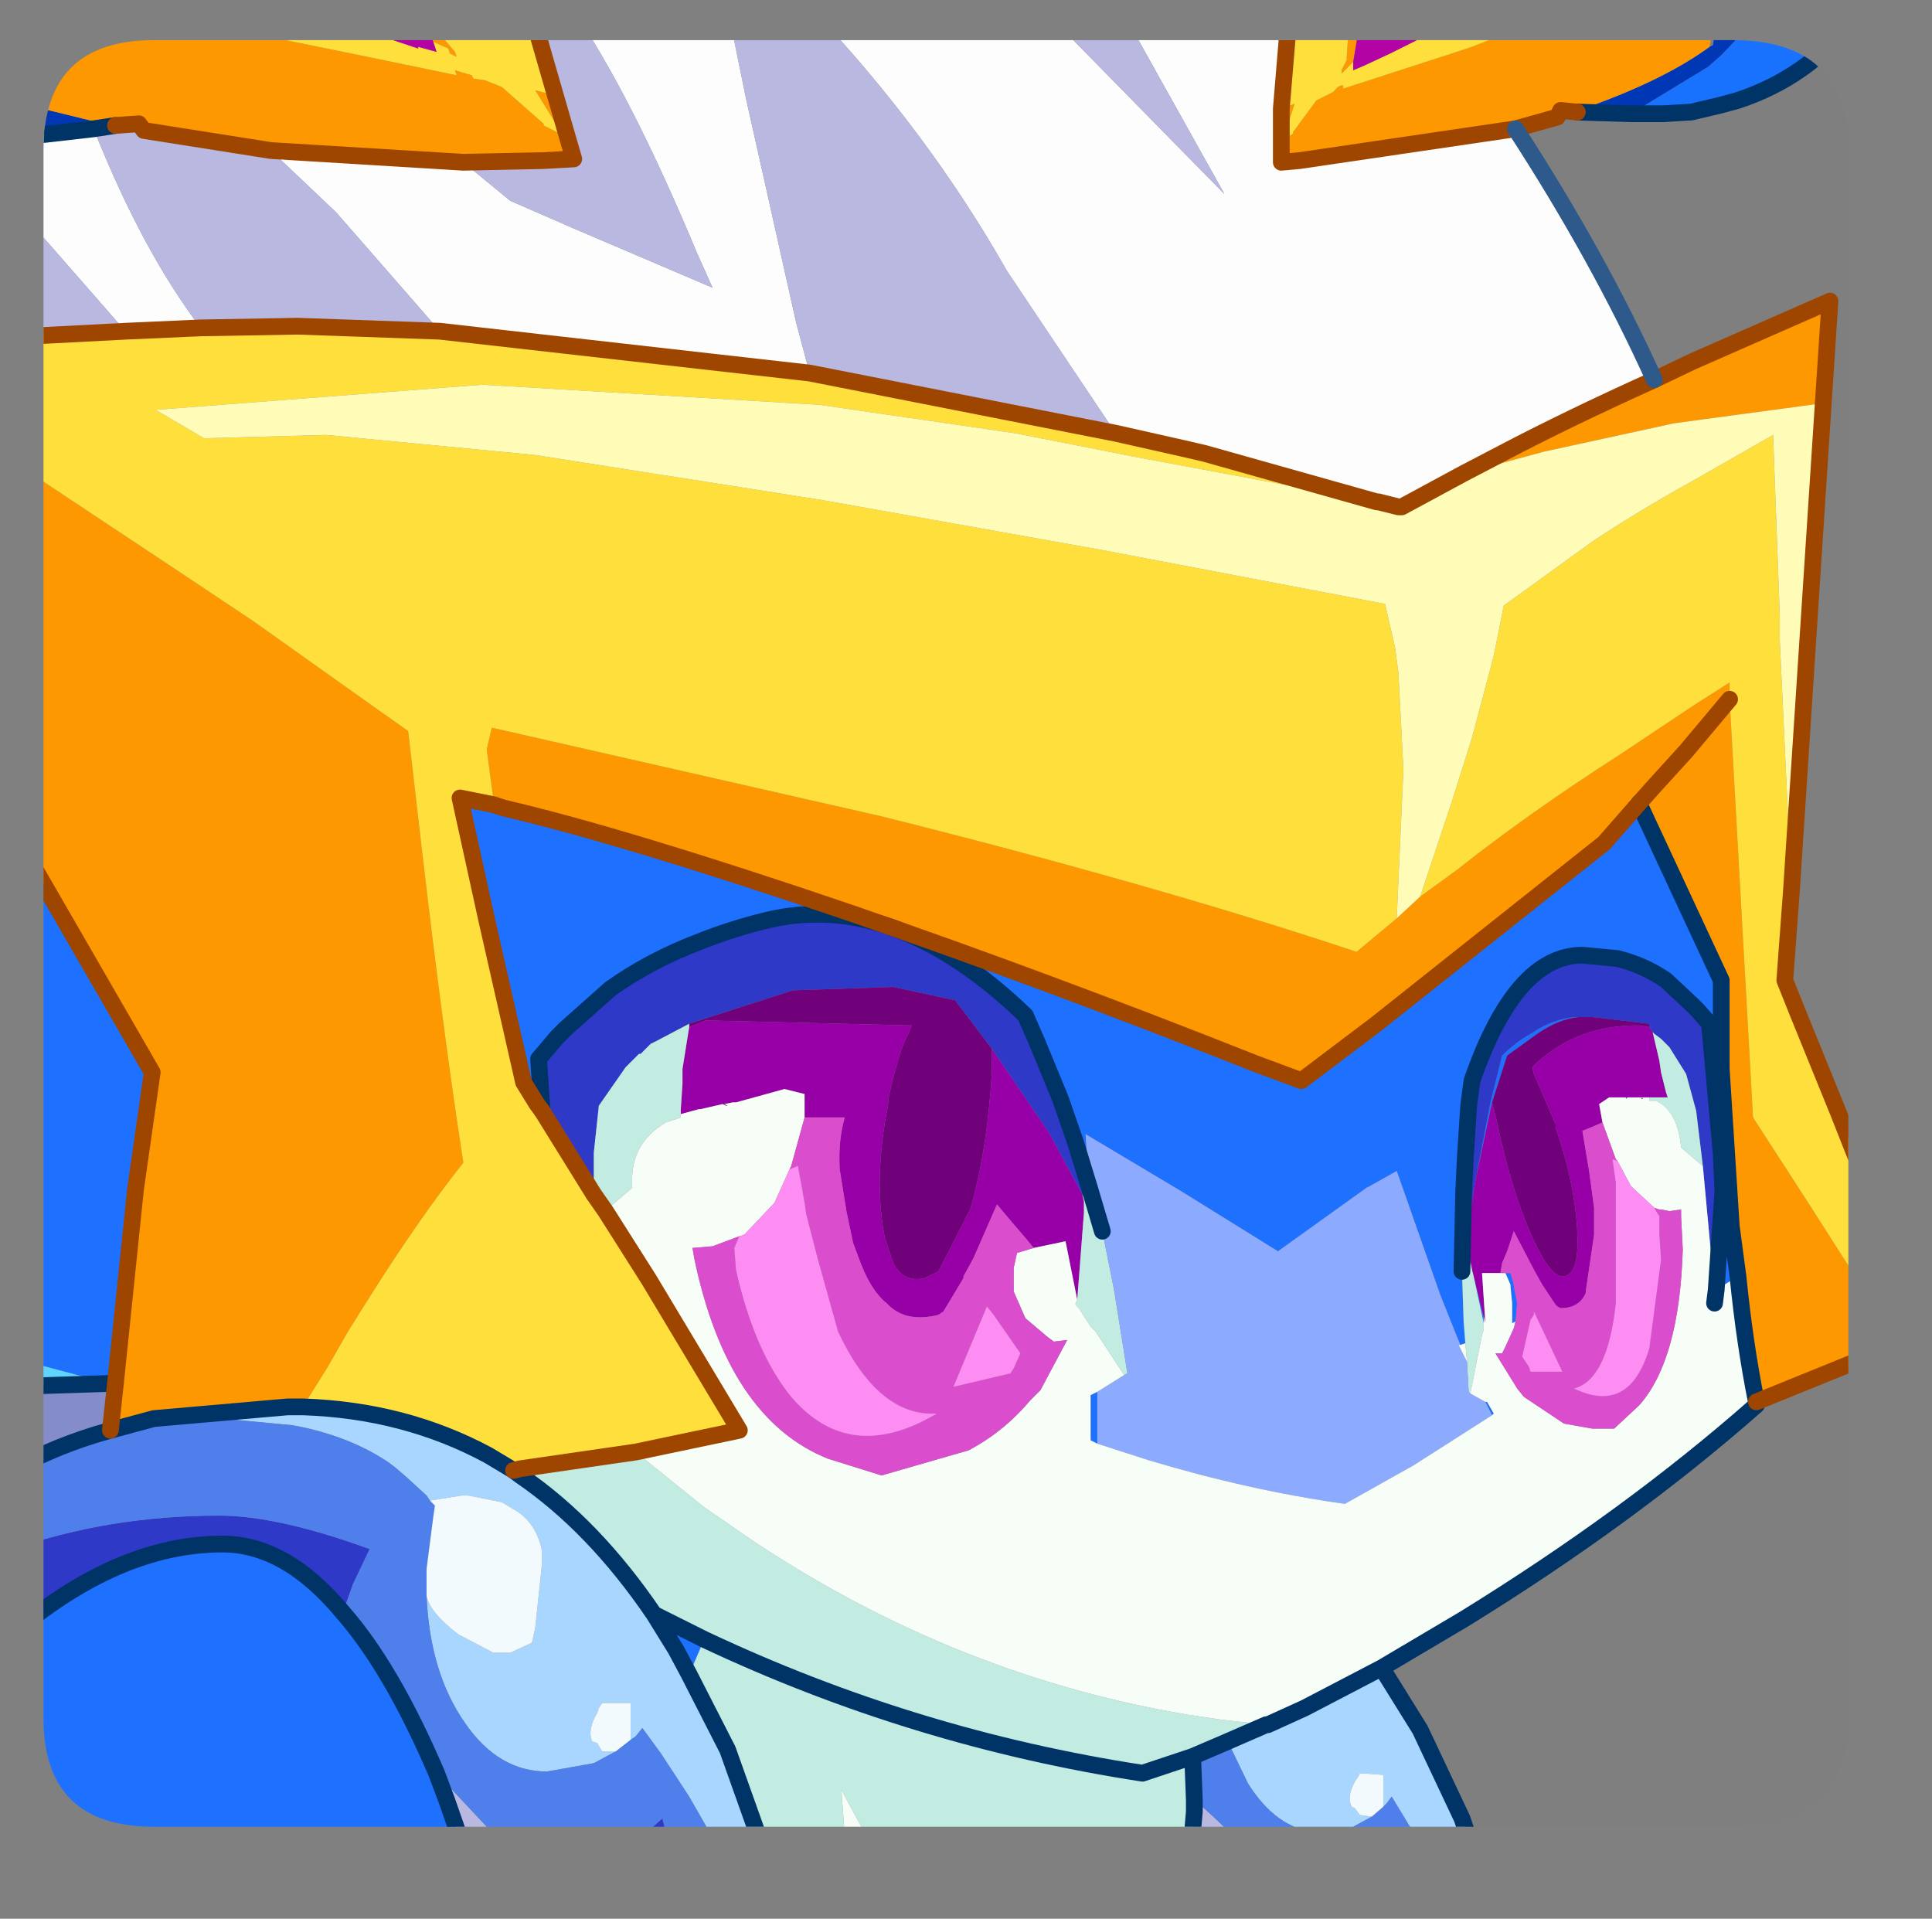 <?xml version="1.0" encoding="UTF-8" standalone="no"?>
<svg xmlns:ffdec="https://www.free-decompiler.com/flash" xmlns:xlink="http://www.w3.org/1999/xlink" ffdec:objectType="frame" height="57.35px" width="57.75px" xmlns="http://www.w3.org/2000/svg">
  <rect width="100%" height="100%" fill="#808080" stroke="none"/>
  <g transform="matrix(1.0, 0.0, 0.0, 1.0, 1.3, 1.2)">
    <clipPath id="clipPath0" transform="matrix(1.0, 0.0, 0.0, 1.0, 0.0, 0.0)">
      <path d="M50.5 0.0 Q53.95 0.0 53.95 3.3 L53.95 50.15 Q53.95 53.4 50.5 53.4 L3.3 53.4 Q0.0 53.4 0.0 50.15 L0.0 3.3 Q0.0 0.0 3.3 0.0 L50.5 0.0" fill="#000000" fill-rule="evenodd" stroke="none"/>
    </clipPath>
    <g clip-path="url(#clipPath0)">
      <use ffdec:characterId="2" height="57.35" transform="matrix(1.0, 0.0, 0.0, 1.0, -1.3, -1.2)" width="57.75" xlink:href="#shape1"/>
    </g>
    <use ffdec:characterId="3" height="53.4" transform="matrix(1.0, 0.0, 0.0, 1.0, 0.0, 0.0)" width="53.95" xlink:href="#shape2"/>
  </g>
  <defs>
    <g id="shape1" transform="matrix(1.0, 0.0, 0.0, 1.0, 0.25, 0.25)">
      <path d="M55.35 0.0 L55.05 0.4 Q53.8 2.05 51.7 2.75 L51.15 2.9 50.3 3.1 49.45 3.15 48.5 3.15 50.8 1.75 51.2 1.4 52.2 0.35 52.25 0.0 55.35 0.0 M0.0 3.85 L0.0 3.55 0.8 3.8 0.0 3.85" fill="#1972ff" fill-rule="evenodd" stroke="none"/>
      <path d="M48.5 3.15 L46.9 3.1 47.35 2.9 Q49.55 2.1 50.85 1.15 L50.95 1.1 51.15 0.0 52.25 0.0 52.2 0.35 51.2 1.4 50.8 1.75 48.5 3.15 M0.0 3.55 L0.0 2.75 2.45 3.35 2.5 3.35 3.2 3.5 2.55 3.6 0.8 3.8 0.0 3.55" fill="#0037b6" fill-rule="evenodd" stroke="none"/>
      <path d="M46.9 3.1 L46.4 3.05 46.3 3.25 45.05 3.6 38.6 4.55 38.05 4.6 38.05 3.0 38.45 2.85 38.15 3.75 38.15 3.9 38.4 3.75 38.4 3.7 39.1 2.75 39.4 2.6 39.6 2.5 39.65 2.45 Q39.75 2.3 39.9 2.3 L39.9 2.4 43.45 1.25 43.75 1.15 46.65 0.0 51.05 0.0 50.85 1.15 Q49.55 2.1 47.35 2.9 L46.9 3.1 M49.2 11.1 L50.35 10.55 54.45 8.75 54.25 11.8 49.8 12.4 45.9 13.25 43.5 13.9 44.65 13.3 Q46.65 12.25 49.2 11.1 M56.45 39.85 L55.7 40.25 52.25 41.65 Q51.9 39.9 51.7 37.9 L51.5 36.4 51.2 31.7 51.2 31.6 51.2 29.05 48.85 24.0 48.75 23.8 49.15 23.3 48.75 23.75 47.7 24.95 42.6 29.0 40.9 30.35 38.65 32.05 37.3 31.55 Q31.0 29.05 25.2 27.05 18.45 24.75 14.8 23.9 L14.5 23.65 14.3 22.15 14.45 21.5 26.1 24.15 Q34.3 26.2 40.3 28.2 L41.5 27.2 42.2 26.55 43.3 25.75 Q45.45 24.05 48.1 22.35 L50.35 20.85 51.45 20.15 51.45 20.65 52.15 33.15 53.8 35.7 56.45 39.85 M0.0 24.35 L0.0 13.45 5.35 17.0 7.3 18.3 11.1 21.0 11.95 21.6 12.35 25.05 Q13.0 30.65 13.6 34.5 12.25 36.2 10.65 38.75 L10.15 39.55 9.55 40.6 8.8 41.8 8.35 41.8 4.35 42.15 3.05 42.5 3.2 41.1 3.8 35.3 4.3 31.8 0.0 24.35 M0.0 2.75 L0.0 0.0 4.05 0.0 7.3 0.75 10.5 1.4 13.4 2.0 13.35 1.85 13.85 2.0 13.9 2.1 14.25 2.15 14.75 2.35 16.0 3.45 16.0 3.5 16.5 3.75 16.4 3.5 15.75 2.45 16.35 2.6 16.9 4.5 16.0 4.55 13.6 4.6 7.85 4.25 4.05 3.65 3.9 3.45 3.2 3.5 2.5 3.35 2.45 3.35 0.0 2.75 M12.35 0.0 L12.75 0.0 13.05 0.95 13.35 1.3 13.4 1.45 13.2 1.35 13.15 1.2 12.7 1.0 12.45 0.3 12.35 0.0 M40.1 0.0 L40.4 0.0 40.3 1.0 40.2 1.6 40.0 1.8 39.9 1.9 39.85 1.95 39.85 1.85 40.0 1.55 40.1 0.0 M49.15 23.3 L50.15 22.2 51.45 20.65 50.15 22.2 49.15 23.3" fill="#fe9900" fill-rule="evenodd" stroke="none"/>
      <path d="M53.3 26.35 L53.1 29.05 53.5 30.05 54.7 33.0 57.25 39.45 56.45 39.85 53.8 35.7 52.15 33.15 51.45 20.65 51.45 20.15 50.35 20.85 48.1 22.35 Q45.45 24.05 43.3 25.75 L42.2 26.55 43.15 23.7 43.75 21.8 44.4 19.35 44.7 17.85 47.4 15.9 Q48.85 14.95 50.3 14.15 L52.75 12.75 52.95 18.15 52.95 18.9 53.3 26.35 M0.0 13.45 L0.0 9.85 0.6 9.8 3.5 9.65 5.75 9.55 8.65 9.5 12.9 9.65 23.95 10.9 33.1 12.7 35.1 13.15 35.75 13.3 40.9 14.75 33.65 13.4 30.1 12.7 24.25 11.85 14.2 11.25 14.15 11.25 4.4 12.0 5.85 12.85 9.5 12.75 15.75 13.35 24.35 14.7 32.75 16.2 36.95 17.0 41.15 17.8 41.45 19.1 41.55 19.85 41.7 22.75 41.5 27.2 40.3 28.2 Q34.3 26.2 26.1 24.15 L14.45 21.5 14.3 22.15 14.5 23.65 14.8 23.9 14.5 23.8 13.5 23.6 14.3 27.25 15.4 32.1 15.8 32.75 15.95 32.95 17.5 35.45 17.85 35.95 19.15 38.0 21.85 42.5 18.75 43.15 15.3 43.65 15.1 43.7 14.35 43.25 Q11.85 41.9 8.8 41.8 L9.55 40.6 10.15 39.55 10.65 38.75 Q12.25 36.2 13.6 34.5 13.0 30.65 12.35 25.05 L11.95 21.6 11.1 21.0 7.3 18.3 5.35 17.0 0.0 13.45 M4.05 0.0 L8.6 0.0 8.75 0.05 9.55 0.35 9.75 0.4 11.05 0.8 12.25 1.2 12.25 1.15 12.8 1.3 12.7 1.0 13.15 1.2 13.2 1.35 13.4 1.45 13.35 1.3 13.05 0.95 12.75 0.0 15.6 0.0 16.35 2.6 15.75 2.45 16.4 3.5 16.5 3.75 16.0 3.5 16.0 3.45 14.75 2.35 14.25 2.15 13.9 2.1 13.85 2.0 13.35 1.85 13.4 2.0 10.5 1.4 7.3 0.75 4.05 0.0 M38.3 0.0 L40.1 0.0 40.0 1.55 39.85 1.85 39.85 1.95 39.9 1.9 40.0 1.8 40.2 1.6 40.2 1.85 40.55 1.7 41.3 1.35 42.2 0.9 42.7 0.65 42.95 0.55 43.95 0.0 46.65 0.0 43.75 1.15 43.45 1.25 39.9 2.4 39.9 2.3 Q39.75 2.3 39.65 2.45 L39.6 2.5 39.4 2.6 39.1 2.75 38.4 3.7 38.4 3.75 38.15 3.9 38.15 3.75 38.45 2.85 38.05 3.0 38.3 0.0" fill="#ffe03c" fill-rule="evenodd" stroke="none"/>
      <path d="M8.6 0.0 L12.35 0.0 12.45 0.3 12.7 1.0 12.8 1.3 12.25 1.15 12.25 1.2 11.05 0.8 9.75 0.4 9.55 0.35 8.75 0.05 8.6 0.0 M40.4 0.0 L41.5 0.0 41.4 0.5 42.2 0.15 42.45 0.0 43.95 0.0 42.95 0.55 42.7 0.65 42.2 0.9 41.3 1.35 40.55 1.7 40.2 1.85 40.2 1.6 40.3 1.0 40.4 0.0" fill="#b403a6" fill-rule="evenodd" stroke="none"/>
      <path d="M42.2 0.0 L42.45 0.0 42.2 0.15 42.2 0.0" fill="#f891e2" fill-rule="evenodd" stroke="none"/>
      <path d="M41.5 0.0 L42.2 0.0 42.2 0.15 41.4 0.5 41.5 0.0" fill="#e048a8" fill-rule="evenodd" stroke="none"/>
      <path d="M45.05 3.6 Q47.55 7.45 49.2 11.1 46.65 12.25 44.65 13.3 L43.5 13.9 41.65 14.9 41.55 14.9 40.95 14.75 40.9 14.75 35.75 13.3 35.1 13.15 33.1 12.7 29.85 7.85 Q27.5 3.7 24.0 0.0 L30.9 0.0 36.35 5.55 33.25 0.0 38.3 0.0 38.05 3.0 38.05 4.6 38.6 4.55 45.05 3.6 M35.25 56.85 L35.2 56.85 35.2 56.8 35.25 56.85 M0.0 5.65 L0.0 3.85 0.8 3.8 2.55 3.6 Q4.0 7.25 5.75 9.55 L3.5 9.65 0.0 5.65 M16.85 0.0 L21.5 0.0 22.05 2.7 23.55 9.4 23.95 10.9 12.9 9.65 9.8 6.1 7.85 4.25 13.6 4.6 15.0 5.75 16.95 6.6 21.05 8.35 20.6 7.35 Q18.6 2.55 16.85 0.0" fill="#fefefe" fill-rule="evenodd" stroke="none"/>
      <path d="M54.25 11.8 L53.3 26.35 52.95 18.9 52.95 18.15 52.75 12.75 50.3 14.15 Q48.85 14.95 47.4 15.9 L44.7 17.85 44.4 19.35 43.75 21.8 43.15 23.7 42.2 26.55 41.5 27.2 41.7 22.75 41.55 19.85 41.45 19.1 41.15 17.8 36.95 17.0 32.75 16.2 24.35 14.7 15.75 13.35 9.5 12.75 5.85 12.85 4.4 12.0 14.15 11.25 14.2 11.25 24.25 11.85 30.1 12.7 33.65 13.4 40.9 14.75 40.95 14.75 41.55 14.9 41.65 14.9 43.5 13.9 45.9 13.25 49.8 12.4 54.25 11.8" fill="#fffdb8" fill-rule="evenodd" stroke="none"/>
      <path d="M38.4 56.85 L35.25 56.85 35.2 56.8 35.45 53.9 35.45 53.55 Q36.95 54.8 38.2 56.55 L38.4 56.85 M16.3 56.85 L14.25 56.85 13.1 53.55 12.8 52.75 15.05 55.15 15.45 55.65 16.3 56.85 M0.0 9.85 L0.0 5.65 3.5 9.65 0.6 9.8 0.0 9.85 M15.6 0.0 L16.85 0.0 Q18.6 2.55 20.6 7.35 L21.05 8.35 16.95 6.6 15.0 5.75 13.6 4.6 16.0 4.55 16.9 4.5 16.35 2.6 15.6 0.0 M21.5 0.0 L24.0 0.0 Q27.5 3.7 29.85 7.85 L33.1 12.7 23.95 10.9 23.55 9.4 22.05 2.7 21.5 0.0 M30.9 0.0 L33.25 0.0 36.35 5.55 30.9 0.0 M48.75 23.8 L48.75 23.75 49.15 23.3 48.75 23.8 M7.85 4.25 L9.8 6.1 12.9 9.65 8.65 9.5 5.75 9.55 Q4.0 7.25 2.55 3.6 L3.2 3.5 3.9 3.45 4.05 3.65 7.85 4.25" fill="#bab9e1" fill-rule="evenodd" stroke="none"/>
      <path d="M14.25 56.85 L5.7 56.85 Q3.7 55.65 0.85 55.65 L0.0 55.65 0.0 48.7 0.05 48.65 Q3.25 45.9 6.4 45.9 8.3 45.9 10.0 47.95 11.45 49.6 12.8 52.75 L13.1 53.55 14.25 56.85 M0.0 40.3 L0.0 24.35 4.3 31.8 3.8 35.3 3.2 41.1 3.0 41.1 0.0 40.3 M48.75 23.75 L48.75 23.8 48.85 24.0 51.2 29.05 51.2 31.6 51.2 31.7 51.5 36.4 51.7 37.9 51.05 38.3 51.25 35.35 51.2 34.25 50.85 30.35 50.5 29.95 50.35 29.8 49.55 29.05 Q48.9 28.6 48.1 28.4 L47.05 28.3 Q45.05 28.3 43.75 32.05 L43.65 32.8 43.55 34.35 43.5 35.4 43.45 37.75 43.5 39.25 43.55 39.9 43.4 39.95 42.8 38.45 41.5 34.75 40.7 35.2 40.6 35.25 37.95 37.15 35.05 35.35 32.2 33.65 32.3 35.2 31.9 33.9 31.45 32.6 30.75 30.9 30.4 30.1 Q26.5 26.35 22.7 27.25 21.65 27.5 20.65 27.9 19.2 28.45 18.0 29.3 L16.65 30.5 16.4 30.75 15.85 31.4 15.95 32.95 15.8 32.75 15.4 32.1 14.3 27.25 13.5 23.6 14.5 23.8 14.8 23.9 Q18.45 24.75 25.2 27.05 31.0 29.05 37.3 31.55 L38.65 32.05 40.9 30.35 42.6 29.0 47.7 24.95 48.75 23.75 M46.95 30.15 Q46.35 30.2 45.7 30.65 L44.8 31.3 44.35 32.7 43.85 35.05 44.3 32.7 44.65 31.3 Q45.05 30.9 45.5 30.65 46.25 30.15 46.95 30.15 M43.8 37.9 L44.1 39.1 44.1 39.3 43.8 37.9 M48.35 32.55 L48.4 32.55 48.35 32.6 48.35 32.55 M45.05 39.25 L44.95 39.3 44.95 38.7 44.9 38.2 44.9 38.15 44.75 37.8 44.9 37.8 45.0 38.15 45.0 38.2 45.1 38.7 45.05 39.25 M44.15 41.65 L44.2 41.65 44.4 42.0 44.35 42.05 44.15 41.65 M32.55 42.9 L32.35 42.8 32.35 42.75 32.35 41.65 32.35 41.45 32.55 41.35 32.55 41.6 32.55 42.9 M15.1 43.7 L15.3 43.65 15.3 43.85 15.1 43.7 M20.35 49.8 L19.95 49.05 19.3 48.0 20.8 48.75 20.35 49.8" fill="#1e70ff" fill-rule="evenodd" stroke="none"/>
      <path d="M42.05 56.85 L40.25 56.85 40.4 56.8 41.5 56.15 41.85 55.85 42.0 56.5 42.05 56.8 42.05 56.85 M19.8 56.85 L16.3 56.85 15.45 55.65 15.8 55.65 17.75 55.3 18.6 54.85 19.1 54.5 19.55 54.1 19.75 54.9 19.75 55.2 19.8 56.85 M0.05 48.65 L0.0 48.65 0.0 46.1 Q2.95 45.05 6.3 45.05 8.05 45.05 10.8 46.05 L10.3 47.1 10.0 47.95 Q8.3 45.9 6.4 45.9 3.25 45.9 0.05 48.65 M15.95 32.95 L15.85 31.4 16.4 30.75 16.65 30.5 18.0 29.3 Q19.2 28.45 20.65 27.9 21.65 27.5 22.7 27.25 26.5 26.35 30.4 30.1 L30.75 30.9 31.45 32.6 31.9 33.9 32.3 35.2 32.7 36.55 32.35 35.9 32.1 35.45 31.1 33.6 29.4 31.1 28.3 29.65 26.45 29.25 23.45 29.35 20.35 30.35 19.4 30.85 19.2 30.95 18.9 31.25 18.85 31.25 18.45 31.65 17.65 32.8 17.5 34.2 17.5 35.45 15.95 32.95 M43.45 37.75 L43.5 35.4 43.55 34.35 43.65 32.8 43.75 32.05 Q45.05 28.3 47.05 28.3 L48.1 28.4 Q48.9 28.6 49.55 29.05 L50.35 29.8 50.5 29.95 50.85 30.35 51.2 34.25 51.25 35.35 51.05 38.3 51.0 38.7 51.0 38.35 50.65 34.6 50.45 32.95 50.15 31.85 49.65 31.05 49.4 30.8 49.2 30.65 49.15 30.6 49.05 30.45 49.05 30.35 47.35 30.15 47.2 30.15 47.1 30.15 46.95 30.15 Q46.25 30.15 45.5 30.65 45.05 30.9 44.65 31.3 L44.3 32.7 43.85 35.05 43.75 35.7 43.6 36.7 43.45 37.75" fill="#2e39c9" fill-rule="evenodd" stroke="none"/>
      <path d="M44.35 32.7 L44.8 31.3 45.7 30.65 Q46.35 30.2 46.95 30.15 L47.1 30.15 47.2 30.15 47.35 30.15 49.05 30.35 49.05 30.45 48.75 30.4 48.65 30.4 48.55 30.4 Q46.75 30.45 45.55 31.65 L45.6 31.85 46.25 33.35 46.25 33.45 Q46.85 35.2 46.9 36.65 46.95 37.9 46.45 37.9 46.05 37.9 45.45 36.5 44.9 35.2 44.5 33.3 L44.35 32.7 M20.35 30.35 L23.45 29.35 26.45 29.25 28.3 29.65 29.4 31.1 29.4 31.8 Q29.25 34.2 28.75 35.9 L27.8 37.75 27.4 37.95 Q26.75 38.1 26.45 37.5 L26.2 36.75 Q25.85 35.0 26.3 32.75 L26.3 32.6 Q26.65 31.05 26.9 30.65 L27.0 30.4 20.85 30.25 20.35 30.45 20.35 30.35" fill="#71007b" fill-rule="evenodd" stroke="none"/>
      <path d="M44.35 32.7 L44.5 33.3 Q44.9 35.2 45.45 36.5 46.05 37.9 46.45 37.9 46.95 37.9 46.9 36.65 46.85 35.2 46.25 33.45 L46.25 33.35 45.6 31.85 45.55 31.65 Q46.75 30.45 48.55 30.4 L48.65 30.4 48.75 30.4 49.05 30.45 49.15 30.6 49.35 31.45 49.4 31.8 49.55 32.4 49.6 32.55 49.25 32.55 49.05 32.55 48.95 32.55 48.85 32.55 48.75 32.55 48.65 32.55 48.45 32.55 48.4 32.55 48.35 32.55 48.2 32.55 47.9 32.55 47.85 32.55 47.55 32.75 47.65 33.3 47.3 33.45 47.05 33.55 47.25 34.75 47.4 35.85 47.4 36.65 47.15 38.35 47.15 38.4 Q46.95 38.85 46.4 38.85 L46.3 38.8 46.25 38.75 45.85 38.15 45.6 37.7 45.0 36.55 44.8 37.15 44.65 37.5 44.6 37.8 44.05 37.8 44.15 39.3 44.1 39.1 43.8 37.9 43.75 37.7 43.65 37.2 43.6 36.9 43.6 36.7 43.75 35.7 43.85 35.05 44.35 32.7 M48.85 32.55 L48.85 32.6 48.8 32.6 48.85 32.55 M31.95 38.6 L31.6 36.85 30.65 37.05 30.4 36.75 30.1 36.4 29.55 35.75 28.85 37.35 28.55 37.9 28.55 37.95 27.95 38.95 27.8 39.05 Q26.8 39.3 26.25 38.7 25.75 38.3 25.4 37.3 L25.25 36.9 25.05 35.95 24.85 34.7 Q24.8 33.85 25.0 33.15 L23.8 33.15 23.8 32.45 23.2 32.3 21.75 32.7 21.65 32.7 21.4 32.75 21.5 32.8 21.45 32.8 21.35 32.75 20.7 32.9 20.65 32.9 20.1 33.05 20.1 32.9 20.15 32.15 20.15 31.7 20.35 30.45 20.85 30.25 27.0 30.4 26.9 30.65 Q26.65 31.05 26.3 32.6 L26.3 32.75 Q25.85 35.0 26.2 36.75 L26.45 37.5 Q26.75 38.1 27.4 37.95 L27.8 37.75 28.75 35.9 Q29.25 34.2 29.4 31.8 L29.4 31.1 31.1 33.6 32.1 35.45 32.15 35.65 32.15 36.0 31.95 38.6" fill="#9900a8" fill-rule="evenodd" stroke="none"/>
      <path d="M35.2 56.85 L31.2 56.85 31.0 55.95 30.55 56.85 26.95 56.85 26.25 55.7 25.55 54.45 24.9 53.25 25.0 54.6 25.1 55.9 25.2 56.85 23.1 56.85 22.8 55.7 21.5 52.05 20.35 49.8 20.8 48.75 19.3 48.0 Q17.5 45.35 15.3 43.85 L15.3 43.65 18.75 43.15 20.8 44.8 22.25 45.8 22.4 45.9 Q28.4 49.85 35.25 51.0 L36.25 51.15 37.6 51.3 36.45 51.8 35.4 52.25 33.9 52.75 Q27.05 51.7 20.8 48.75 27.05 51.7 33.9 52.75 L35.4 52.25 35.45 53.55 35.45 53.9 35.2 56.8 35.2 56.85 M43.55 39.9 L43.5 39.25 43.45 37.75 43.6 36.7 43.6 36.9 43.65 37.2 43.75 37.7 43.8 37.9 44.1 39.3 44.1 39.45 44.1 39.5 44.05 39.65 43.8 40.9 43.7 41.4 43.65 41.35 43.6 40.45 43.55 39.9 M49.15 30.6 L49.2 30.65 49.4 30.8 49.65 31.05 50.15 31.85 50.45 32.95 50.65 34.6 50.0 34.05 Q49.9 32.95 49.25 32.65 L49.05 32.65 49.05 32.55 49.25 32.55 49.6 32.55 49.55 32.4 49.4 31.8 49.35 31.45 49.15 30.6 M33.35 40.85 L32.5 39.55 32.35 39.4 32.0 38.85 31.9 38.75 31.9 38.7 31.95 38.6 32.15 36.0 32.15 35.65 32.1 35.45 32.35 35.9 32.7 36.55 33.05 38.3 33.45 40.8 33.35 40.85 M20.1 33.05 L20.1 33.15 19.65 33.3 Q18.55 33.95 18.65 35.25 L17.95 35.85 17.85 35.95 17.5 35.45 17.5 34.2 17.65 32.8 18.45 31.65 18.85 31.25 18.9 31.25 19.2 30.95 19.4 30.85 20.35 30.35 20.35 30.45 20.15 31.7 20.15 32.15 20.1 32.9 20.1 33.05" fill="#c3ece3" fill-rule="evenodd" stroke="none"/>
      <path d="M32.3 35.2 L32.2 33.65 35.05 35.35 37.95 37.15 40.6 35.25 40.7 35.2 41.5 34.75 42.8 38.45 43.4 39.95 43.35 39.95 43.6 40.45 43.65 41.35 43.7 41.4 44.15 41.65 44.35 42.05 42.0 43.55 39.95 44.7 Q37.1 44.3 34.1 43.4 L32.55 42.9 32.55 41.6 32.55 41.35 33.35 40.85 33.45 40.8 33.05 38.3 32.7 36.55 32.3 35.2" fill="#8eacff" fill-rule="evenodd" stroke="none"/>
      <path d="M52.25 41.65 L52.25 41.75 Q48.45 45.1 43.5 48.15 L41.05 49.6 38.75 50.8 37.65 51.3 37.6 51.3 36.25 51.15 35.25 51.0 Q28.4 49.85 22.4 45.9 L22.25 45.8 20.8 44.8 18.75 43.15 21.85 42.5 19.15 38.0 17.85 35.95 17.95 35.85 18.65 35.25 Q18.55 33.95 19.65 33.3 L20.1 33.15 20.1 33.05 20.65 32.9 20.7 32.9 21.35 32.75 21.45 32.8 21.5 32.8 21.4 32.75 21.65 32.7 21.75 32.7 23.2 32.3 23.8 32.45 23.8 33.15 23.4 34.6 23.35 34.7 22.9 35.7 22.0 36.65 21.85 36.7 21.05 37.0 20.45 37.05 20.5 37.35 Q21.5 42.15 24.5 43.35 L26.1 43.85 28.7 43.1 Q29.75 42.55 30.55 41.6 L30.85 41.3 31.65 39.8 31.25 39.85 31.05 39.7 30.4 39.15 30.05 38.35 30.05 38.25 30.05 37.7 30.05 37.65 30.15 37.2 30.65 37.05 31.6 36.85 31.95 38.6 31.9 38.7 31.9 38.75 32.0 38.85 32.35 39.4 32.5 39.55 33.35 40.85 32.55 41.35 32.35 41.45 32.35 41.65 32.35 42.75 32.35 42.8 32.55 42.9 34.1 43.4 Q37.1 44.3 39.95 44.7 L42.0 43.55 44.35 42.05 44.4 42.0 44.2 41.65 44.15 41.65 43.7 41.4 43.8 40.9 44.05 39.65 44.1 39.5 44.1 39.45 44.1 39.3 44.1 39.1 44.15 39.3 44.05 37.8 44.6 37.8 44.75 37.8 44.9 38.15 44.9 38.2 44.95 38.7 44.95 39.3 45.05 39.25 45.0 39.45 44.75 40.0 44.65 40.2 44.45 40.2 45.1 41.25 45.3 41.5 46.5 42.3 47.35 42.45 48.0 42.45 48.75 41.75 Q49.95 40.4 50.05 37.1 L50.0 36.1 50.0 35.9 49.65 35.95 49.4 35.9 49.35 35.9 49.2 35.85 48.5 35.2 48.1 34.45 48.05 34.4 47.65 33.3 47.55 32.75 47.85 32.55 47.9 32.55 48.2 32.55 48.35 32.55 48.35 32.6 48.4 32.55 48.45 32.55 48.65 32.55 48.75 32.55 48.85 32.55 48.95 32.55 49.05 32.55 49.05 32.65 49.25 32.65 Q49.9 32.95 50.0 34.05 L50.65 34.6 51.0 38.35 51.0 38.7 51.05 38.3 51.7 37.9 Q51.9 39.9 52.25 41.65 M31.2 56.85 L30.55 56.85 31.0 55.95 31.2 56.85 M26.95 56.85 L25.2 56.85 25.1 55.9 25.0 54.6 24.9 53.25 25.55 54.45 26.25 55.7 26.95 56.85 M43.4 39.95 L43.55 39.9 43.6 40.45 43.35 39.95 43.4 39.95 M48.85 32.55 L48.8 32.6 48.85 32.6 48.85 32.55" fill="#f8fff9" fill-rule="evenodd" stroke="none"/>
      <path d="M44.6 37.8 L44.65 37.5 44.8 37.15 45.0 36.55 45.6 37.7 45.85 38.15 46.25 38.75 46.3 38.8 46.4 38.85 Q46.95 38.85 47.15 38.4 L47.15 38.35 47.4 36.65 47.4 35.85 47.25 34.75 47.05 33.55 47.3 33.45 47.65 33.3 48.05 34.4 48.1 34.45 47.95 34.4 48.05 35.1 48.05 35.35 48.05 35.7 48.05 36.85 48.05 38.0 48.05 38.7 Q47.8 41.0 46.8 41.25 48.45 42.05 49.05 40.05 L49.4 37.4 49.35 36.65 49.35 36.1 49.25 35.95 49.2 35.85 49.35 35.9 49.4 35.9 49.65 35.95 50.0 35.9 50.0 36.1 50.05 37.1 Q49.95 40.4 48.75 41.75 L48.0 42.45 47.35 42.45 46.5 42.3 45.3 41.5 45.1 41.25 44.45 40.2 44.65 40.2 44.75 40.0 45.0 39.45 45.05 39.25 45.1 38.7 45.0 38.2 45.0 38.15 44.9 37.8 44.75 37.8 44.6 37.8 M45.6 39.05 L45.5 39.2 45.25 40.3 45.45 40.6 45.5 40.75 46.45 40.75 45.6 38.95 45.6 39.05 M30.65 37.05 L30.15 37.2 30.05 37.65 30.05 37.7 30.05 38.25 30.05 38.35 30.4 39.15 31.05 39.7 31.25 39.85 31.65 39.8 30.85 41.3 30.55 41.6 Q29.75 42.55 28.7 43.1 L26.1 43.85 24.5 43.35 Q21.5 42.15 20.5 37.35 L20.45 37.05 21.05 37.0 21.85 36.7 21.7 37.05 21.75 37.7 Q22.3 40.15 23.4 41.5 25.15 43.55 27.75 42.0 26.0 42.1 24.8 39.55 L24.2 37.4 23.85 36.05 23.8 35.7 23.6 34.6 23.35 34.7 23.4 34.6 23.8 33.15 25.0 33.15 Q24.8 33.85 24.85 34.7 L25.05 35.95 25.25 36.9 25.4 37.3 Q25.75 38.3 26.25 38.7 26.8 39.3 27.8 39.05 L27.95 38.95 28.55 37.95 28.55 37.9 28.85 37.35 29.55 35.75 30.1 36.4 30.4 36.75 30.65 37.05 M30.25 40.2 L29.45 39.05 29.25 38.8 28.25 41.2 29.95 40.8 30.05 40.65 30.25 40.2" fill="#db4ece" fill-rule="evenodd" stroke="none"/>
      <path d="M49.2 35.85 L49.25 35.95 49.35 36.1 49.35 36.65 49.4 37.4 49.05 40.05 Q48.45 42.05 46.8 41.25 47.8 41.0 48.05 38.7 L48.05 38.0 48.05 36.85 48.05 35.7 48.05 35.35 48.05 35.1 47.95 34.4 48.1 34.45 48.5 35.2 49.2 35.85 M45.6 39.05 L45.6 38.95 46.45 40.75 45.5 40.75 45.45 40.6 45.25 40.3 45.5 39.2 45.6 39.05 M21.85 36.7 L22.0 36.65 22.9 35.7 23.35 34.7 23.6 34.6 23.8 35.7 23.85 36.05 24.2 37.4 24.8 39.55 Q26.0 42.1 27.75 42.0 25.15 43.55 23.4 41.5 22.3 40.15 21.75 37.7 L21.7 37.05 21.85 36.7 M30.25 40.2 L30.05 40.65 29.95 40.8 28.25 41.2 29.25 38.8 29.45 39.05 30.25 40.2" fill="#ff8ef4" fill-rule="evenodd" stroke="none"/>
      <path d="M41.05 49.6 L42.2 51.45 43.45 54.1 44.4 56.85 43.35 56.85 42.5 55.35 41.35 53.45 41.2 53.65 41.1 53.75 41.1 52.8 40.4 52.75 40.35 52.85 40.25 53.0 Q40.0 53.45 40.15 53.75 L40.25 53.8 40.4 54.0 40.75 54.05 40.2 54.35 39.05 54.5 Q37.9 54.4 37.05 53.05 L36.45 51.8 37.6 51.3 37.65 51.3 37.75 51.3 38.15 51.3 38.7 51.1 38.75 50.8 41.05 49.6 M23.1 56.85 L22.3 56.85 20.35 53.45 19.5 52.15 18.95 51.4 18.75 51.65 18.6 51.75 18.6 50.65 17.75 50.65 17.65 50.8 17.6 50.95 Q17.3 51.45 17.45 51.8 L17.6 51.85 17.75 52.1 18.15 52.1 17.5 52.45 16.1 52.7 Q14.65 52.7 13.65 51.25 12.6 49.75 12.5 47.45 12.6 47.95 13.45 48.6 L14.5 49.15 15.0 49.15 15.65 48.85 15.75 48.4 15.95 46.5 15.95 46.1 Q15.8 45.35 15.25 44.95 L14.75 44.65 13.75 44.45 13.55 44.45 12.6 44.6 12.5 44.45 11.9 43.9 11.55 43.6 11.35 43.45 Q10.15 42.65 8.5 42.35 L5.85 42.1 4.35 42.15 8.35 41.8 8.8 41.8 Q11.85 41.9 14.35 43.25 L15.1 43.7 15.3 43.85 Q17.5 45.35 19.3 48.0 L19.95 49.05 20.35 49.8 21.5 52.05 22.8 55.7 23.1 56.85" fill="#aad7ff" fill-rule="evenodd" stroke="none"/>
      <path d="M43.35 56.85 L42.05 56.85 42.05 56.8 42.0 56.5 41.85 55.85 41.5 56.15 40.4 56.8 40.25 56.85 38.4 56.85 38.2 56.55 Q36.95 54.8 35.45 53.55 L35.4 52.25 36.45 51.8 37.05 53.05 Q37.9 54.4 39.05 54.5 L40.2 54.35 40.75 54.05 41.1 53.75 41.2 53.65 41.35 53.45 42.5 55.35 43.35 56.85 M22.3 56.85 L19.8 56.85 19.75 55.2 19.75 54.9 19.55 54.1 19.1 54.5 18.6 54.85 17.75 55.3 15.8 55.65 15.45 55.65 15.05 55.15 12.8 52.75 Q11.45 49.6 10.0 47.95 L10.3 47.1 10.8 46.05 Q8.05 45.05 6.3 45.05 2.95 45.05 0.0 46.1 L0.0 43.75 Q1.4 42.95 3.05 42.5 L4.35 42.15 5.85 42.1 8.5 42.35 Q10.15 42.65 11.35 43.45 L11.55 43.6 11.9 43.9 12.5 44.45 12.6 44.6 12.75 44.75 12.7 45.1 12.5 46.65 12.5 47.05 12.5 47.45 Q12.6 49.75 13.65 51.25 14.65 52.7 16.1 52.7 L17.5 52.45 18.15 52.1 18.6 51.75 18.75 51.65 18.95 51.4 19.5 52.15 20.35 53.45 22.3 56.85" fill="#4e7fec" fill-rule="evenodd" stroke="none"/>
      <path d="M0.0 43.75 L0.0 41.2 3.0 41.1 3.2 41.1 3.05 42.5 Q1.4 42.95 0.0 43.75" fill="#858dcb" fill-rule="evenodd" stroke="none"/>
      <path d="M5.7 56.85 L0.0 56.85 0.0 55.65 0.85 55.65 Q3.7 55.65 5.7 56.85 M0.0 41.2 L0.0 40.3 3.0 41.1 0.0 41.2" fill="#5fd5ff" fill-rule="evenodd" stroke="none"/>
      <path d="M37.65 51.3 L38.75 50.8 38.7 51.1 38.15 51.3 37.75 51.3 37.65 51.3 M12.6 44.6 L13.55 44.45 13.75 44.45 14.75 44.65 15.25 44.95 Q15.8 45.35 15.95 46.1 L15.95 46.5 15.75 48.4 15.65 48.85 15.0 49.15 14.5 49.15 13.45 48.6 Q12.6 47.95 12.5 47.45 L12.5 47.05 12.5 46.65 12.7 45.1 12.75 44.75 12.6 44.6 M18.15 52.1 L17.75 52.1 17.6 51.85 17.45 51.8 Q17.3 51.45 17.6 50.95 L17.65 50.8 17.75 50.65 18.6 50.65 18.6 51.75 18.15 52.1 M40.75 54.05 L40.4 54.0 40.25 53.8 40.15 53.75 Q40.0 53.45 40.25 53.0 L40.35 52.85 40.4 52.75 41.1 52.8 41.1 53.75 40.75 54.05" fill="#f3fbff" fill-rule="evenodd" stroke="none"/>
      <path d="M55.35 0.0 L55.05 0.4 Q53.8 2.05 51.7 2.75 L51.15 2.9 50.3 3.1 49.45 3.15 48.5 3.15 46.9 3.1 M52.25 41.65 L52.25 41.75 Q48.45 45.1 43.5 48.15 L41.05 49.6 42.2 51.45 43.45 54.1 44.4 56.85 M48.75 23.8 L48.75 23.75 M15.95 32.95 L15.85 31.4 16.4 30.75 16.65 30.5 18.0 29.3 Q19.2 28.45 20.65 27.9 21.65 27.5 22.7 27.25 26.5 26.35 30.4 30.1 L30.75 30.9 31.45 32.6 31.9 33.9 32.3 35.2 32.7 36.55 M43.45 37.75 L43.5 35.4 43.55 34.35 43.65 32.8 43.75 32.05 Q45.05 28.3 47.05 28.3 L48.1 28.4 Q48.9 28.6 49.55 29.05 L50.35 29.8 50.5 29.95 50.85 30.35 51.2 34.25 51.25 35.35 51.05 38.3 51.0 38.7 M51.7 37.9 L51.5 36.4 51.2 31.7 51.2 31.6 51.2 29.05 48.85 24.0 48.75 23.8 M37.6 51.3 L37.65 51.3 38.75 50.8 41.05 49.6 M51.7 37.9 Q51.9 39.9 52.25 41.65 M0.8 3.8 L2.55 3.6 3.2 3.5 M0.8 3.8 L0.0 3.85 M8.8 41.8 Q11.85 41.9 14.35 43.25 L15.1 43.7 15.3 43.85 Q17.5 45.35 19.3 48.0 L20.8 48.75 Q27.05 51.7 33.9 52.75 L35.4 52.25 36.45 51.8 37.6 51.3 M8.8 41.8 L8.35 41.8 4.35 42.15 3.05 42.5 Q1.4 42.95 0.0 43.75 M3.2 41.1 L3.0 41.1 0.0 41.2 M0.05 48.65 Q3.25 45.9 6.4 45.9 8.3 45.9 10.0 47.95 11.45 49.6 12.8 52.75 L13.1 53.55 14.25 56.85 M20.35 49.8 L19.95 49.05 19.3 48.0 M35.45 53.55 L35.45 53.9 35.2 56.8 35.2 56.85 M35.4 52.25 L35.45 53.55 M20.35 49.8 L21.5 52.05 22.8 55.7 23.1 56.85" fill="none" stroke="#003366" stroke-linecap="round" stroke-linejoin="round" stroke-width="0.5"/>
      <path d="M46.9 3.1 L46.4 3.05 46.3 3.25 45.05 3.6 38.6 4.55 38.05 4.6 38.05 3.0 38.3 0.0 M49.2 11.1 L50.35 10.55 54.45 8.75 54.25 11.8 53.3 26.35 53.1 29.05 53.5 30.05 54.7 33.0 57.25 39.45 56.45 39.85 55.7 40.25 52.25 41.65 M40.95 14.75 L41.55 14.9 41.65 14.9 43.5 13.9 44.65 13.3 Q46.65 12.25 49.2 11.1 M48.75 23.75 L47.7 24.95 42.6 29.0 40.9 30.35 38.65 32.05 37.3 31.55 Q31.0 29.05 25.2 27.05 18.45 24.75 14.8 23.9 L14.5 23.8 13.5 23.6 14.3 27.25 15.4 32.1 15.8 32.75 15.95 32.95 17.5 35.45 17.85 35.95 19.15 38.0 21.85 42.5 18.75 43.15 15.3 43.65 15.1 43.7 M49.15 23.3 L48.75 23.75 M51.45 20.65 L50.15 22.2 49.15 23.3 M33.1 12.7 L35.1 13.15 35.75 13.3 40.9 14.75 M23.95 10.9 L33.1 12.7 M16.35 2.6 L15.6 0.0 M16.35 2.6 L16.9 4.5 16.0 4.55 13.6 4.6 7.85 4.25 4.05 3.65 3.9 3.45 3.2 3.5 M12.9 9.65 L23.95 10.9 M0.0 9.85 L0.6 9.8 3.5 9.65 5.75 9.55 8.65 9.5 12.9 9.65 M3.2 41.1 L3.8 35.3 4.3 31.8 0.0 24.35 M3.05 42.5 L3.2 41.1" fill="none" stroke="#9f4500" stroke-linecap="round" stroke-linejoin="round" stroke-width="0.5"/>
      <path d="M45.05 3.6 Q47.55 7.45 49.2 11.1" fill="none" stroke="#2d5a8c" stroke-linecap="round" stroke-linejoin="round" stroke-width="0.5"/>
    </g>
    <g id="shape2" transform="matrix(1.0, 0.0, 0.0, 1.0, 0.0, 0.0)">
      <path d="M50.5 0.0 Q53.95 0.0 53.95 3.3 L53.95 50.15 Q53.95 53.4 50.5 53.4 L3.3 53.4 Q0.0 53.4 0.0 50.15 L0.0 3.3 Q0.0 0.0 3.3 0.0 L50.5 0.0" fill="#000000" fill-opacity="0.004" fill-rule="evenodd" stroke="none"/>
    </g>
  </defs>
</svg>
